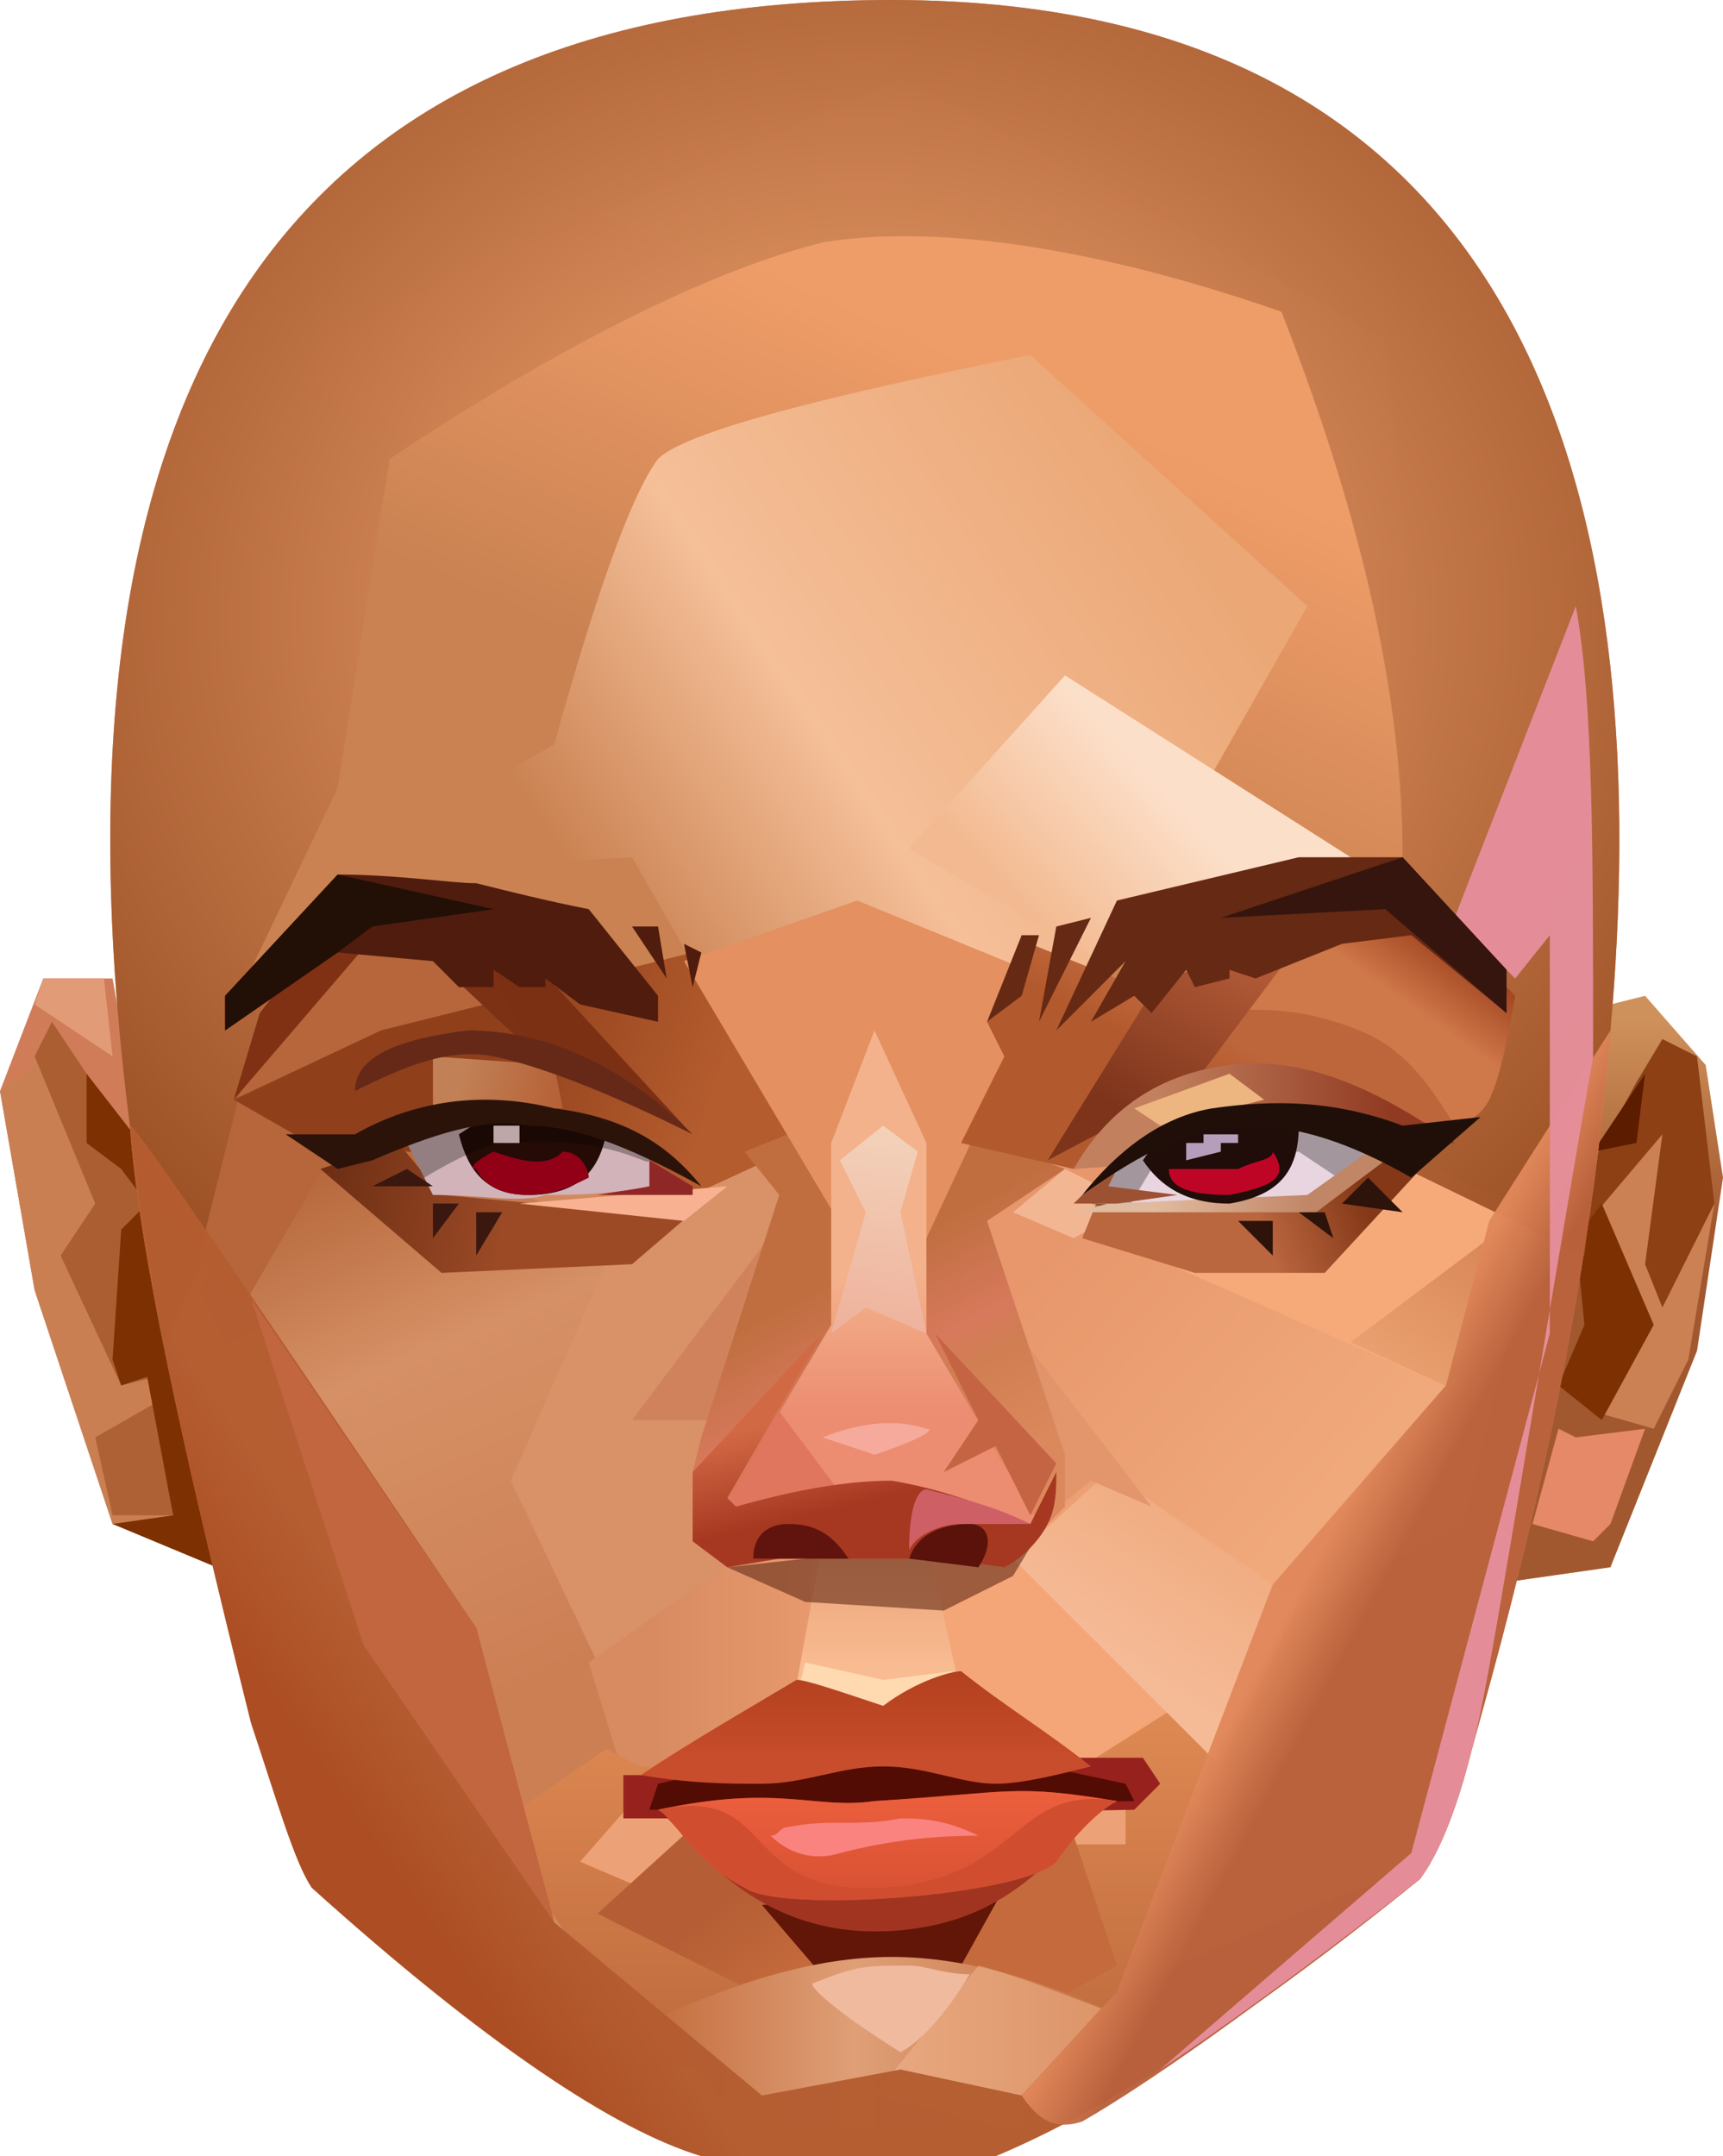 <?xml version="1.0" encoding="UTF-8" standalone="no"?>
<svg
   width="199"
   height="249"
   viewBox="0 0 199 249"
   version="1.1"
   id="svg301"
   sodipodi:docname="cb-layer-0348.svg"
   xmlns:inkscape="http://www.inkscape.org/namespaces/inkscape"
   xmlns:sodipodi="http://sodipodi.sourceforge.net/DTD/sodipodi-0.dtd"
   xmlns="http://www.w3.org/2000/svg"
   xmlns:svg="http://www.w3.org/2000/svg">
  <sodipodi:namedview
     id="namedview303"
     pagecolor="#ffffff"
     bordercolor="#666666"
     borderopacity="1.0"
     inkscape:pageshadow="2"
     inkscape:pageopacity="0.0"
     inkscape:pagecheckerboard="0" />
  <defs
     id="defs177">
    <linearGradient
       x1="29.137"
       y1="1.714"
       x2="29.137"
       y2="16.711"
       id="id-75205"
       gradientTransform="scale(0.63,1.587)"
       gradientUnits="userSpaceOnUse">
      <stop
         stop-color="#CF915B"
         offset="0%"
         id="stop2" />
      <stop
         stop-color="#A2582E"
         offset="100%"
         id="stop4" />
    </linearGradient>
    <linearGradient
       x1="101.903"
       y1="46.659"
       x2="76.658"
       y2="92.1"
       id="id-75206"
       gradientTransform="scale(1.117,0.895)"
       gradientUnits="userSpaceOnUse">
      <stop
         stop-color="#EF9D68"
         offset="0%"
         id="stop7" />
      <stop
         stop-color="#CA8252"
         offset="100%"
         id="stop9" />
    </linearGradient>
    <linearGradient
       x1="146.297"
       y1="180.097"
       x2="113.972"
       y2="153.05"
       id="id-75207"
       gradientTransform="scale(1.031,0.97)"
       gradientUnits="userSpaceOnUse">
      <stop
         stop-color="#F0A97B"
         offset="0%"
         id="stop12" />
      <stop
         stop-color="#E7976B"
         offset="100%"
         id="stop14" />
    </linearGradient>
    <linearGradient
       x1="176.043"
       y1="139.7"
       x2="166.206"
       y2="154.456"
       id="id-75208"
       gradientTransform="scale(0.976,1.025)"
       gradientUnits="userSpaceOnUse">
      <stop
         stop-color="#D98757"
         offset="0%"
         id="stop17" />
      <stop
         stop-color="#E99F6F"
         offset="100%"
         id="stop19" />
    </linearGradient>
    <radialGradient
       cx="94.191"
       cy="75.608"
       r="118.343"
       id="id-75209"
       fx="94.191"
       fy="75.608"
       gradientTransform="scale(1.06,0.943)"
       gradientUnits="userSpaceOnUse">
      <stop
         stop-color="#FBAF7C"
         offset="0%"
         id="stop22" />
      <stop
         stop-color="#8E4218"
         offset="100%"
         id="stop24" />
    </radialGradient>
    <linearGradient
       x1="51.539"
       y1="111.838"
       x2="68.366"
       y2="166.143"
       id="id-75210"
       gradientTransform="scale(0.85,1.177)"
       gradientUnits="userSpaceOnUse">
      <stop
         stop-color="#B5673B"
         offset="0%"
         id="stop27" />
      <stop
         stop-color="#D69065"
         offset="38%"
         id="stop29" />
      <stop
         stop-color="#CD7F54"
         offset="100%"
         id="stop31" />
    </linearGradient>
    <linearGradient
       x1="55.775"
       y1="256.519"
       x2="79.499"
       y2="256.519"
       id="id-75211"
       gradientTransform="scale(1.357,0.737)"
       gradientUnits="userSpaceOnUse">
      <stop
         stop-color="#D88A61"
         offset="0%"
         id="stop34" />
      <stop
         stop-color="#F4A678"
         offset="100%"
         id="stop36" />
    </linearGradient>
    <linearGradient
       x1="69.884"
       y1="281.897"
       x2="69.884"
       y2="341.997"
       id="id-75212"
       gradientTransform="scale(1.431,0.699)"
       gradientUnits="userSpaceOnUse">
      <stop
         stop-color="#DF8A54"
         offset="0%"
         id="stop39" />
      <stop
         stop-color="#BD693B"
         offset="100%"
         id="stop41" />
    </linearGradient>
    <linearGradient
       x1="103.889"
       y1="173.907"
       x2="103.889"
       y2="187.879"
       id="id-75213"
       gradientTransform="scale(0.977,1.024)"
       gradientUnits="userSpaceOnUse">
      <stop
         stop-color="#E8A174"
         offset="0%"
         id="stop44" />
      <stop
         stop-color="#F9BB92"
         offset="100%"
         id="stop46" />
    </linearGradient>
    <linearGradient
       x1="115.009"
       y1="85.524"
       x2="48.707"
       y2="114.588"
       id="id-75214"
       gradientTransform="scale(1.244,0.804)"
       gradientUnits="userSpaceOnUse">
      <stop
         stop-color="#EBA776"
         offset="0%"
         id="stop49" />
      <stop
         stop-color="#F5BF98"
         offset="60%"
         id="stop51" />
      <stop
         stop-color="#CA8252"
         offset="100%"
         id="stop53" />
    </linearGradient>
    <linearGradient
       x1="91.436"
       y1="124.043"
       x2="108.256"
       y2="113.787"
       id="id-75215"
       gradientTransform="scale(1.243,0.804)"
       gradientUnits="userSpaceOnUse">
      <stop
         stop-color="#F3BA91"
         offset="0%"
         id="stop56" />
      <stop
         stop-color="#FCDFC9"
         offset="100%"
         id="stop58" />
    </linearGradient>
    <linearGradient
       x1="52.008"
       y1="354.654"
       x2="61.295"
       y2="359.111"
       id="id-75216"
       gradientTransform="scale(1.615,0.619)"
       gradientUnits="userSpaceOnUse">
      <stop
         stop-color="#B55E35"
         offset="0%"
         id="stop61" />
      <stop
         stop-color="#C46A3C"
         offset="100%"
         id="stop63" />
    </linearGradient>
    <linearGradient
       x1="143.882"
       y1="172.506"
       x2="132.493"
       y2="190.259"
       id="id-75217"
       gradientTransform="scale(0.985,1.015)"
       gradientUnits="userSpaceOnUse">
      <stop
         stop-color="#F0AA7E"
         offset="0%"
         id="stop66" />
      <stop
         stop-color="#F5BB97"
         offset="100%"
         id="stop68" />
    </linearGradient>
    <linearGradient
       x1="36.071"
       y1="189.087"
       x2="54.126"
       y2="191.667"
       id="id-75218"
       gradientTransform="scale(1.535,0.651)"
       gradientUnits="userSpaceOnUse">
      <stop
         stop-color="#903F1B"
         offset="0%"
         id="stop71" />
      <stop
         stop-color="#B45C2E"
         offset="100%"
         id="stop73" />
    </linearGradient>
    <linearGradient
       x1="42.992"
       y1="162.889"
       x2="23.872"
       y2="167.301"
       id="id-75219"
       gradientTransform="scale(1.414,0.707)"
       gradientUnits="userSpaceOnUse">
      <stop
         stop-color="#7B3014"
         offset="0%"
         id="stop76" />
      <stop
         stop-color="#813113"
         offset="100%"
         id="stop78" />
    </linearGradient>
    <linearGradient
       x1="94.707"
       y1="211.257"
       x2="63.087"
       y2="206.216"
       id="id-75220"
       gradientTransform="scale(1.309,0.764)"
       gradientUnits="userSpaceOnUse">
      <stop
         stop-color="#E3956C"
         offset="0%"
         id="stop81" />
      <stop
         stop-color="#D0825C"
         offset="100%"
         id="stop83" />
    </linearGradient>
    <linearGradient
       x1="112.686"
       y1="130.624"
       x2="123.189"
       y2="154.494"
       id="id-75221"
       gradientTransform="scale(0.901,1.11)"
       gradientUnits="userSpaceOnUse">
      <stop
         stop-color="#C06E40"
         offset="0%"
         id="stop86" />
      <stop
         stop-color="#D7795C"
         offset="42%"
         id="stop88" />
      <stop
         stop-color="#D07E52"
         offset="59%"
         id="stop90" />
      <stop
         stop-color="#DB885D"
         offset="100%"
         id="stop92" />
    </linearGradient>
    <linearGradient
       x1="125.98"
       y1="118.838"
       x2="125.98"
       y2="131.697"
       id="id-75222"
       gradientTransform="scale(0.806,1.241)"
       gradientUnits="userSpaceOnUse">
      <stop
         stop-color="#F3B28C"
         offset="0%"
         id="stop95" />
      <stop
         stop-color="#EC8C70"
         offset="100%"
         id="stop97" />
    </linearGradient>
    <linearGradient
       x1="76.266"
       y1="203.184"
       x2="80.98"
       y2="215.981"
       id="id-75223"
       gradientTransform="scale(1.247,0.802)"
       gradientUnits="userSpaceOnUse">
      <stop
         stop-color="#D26945"
         offset="0%"
         id="stop100" />
      <stop
         stop-color="#A63821"
         offset="100%"
         id="stop102" />
    </linearGradient>
    <linearGradient
       x1="46.252"
       y1="387.788"
       x2="79.115"
       y2="387.788"
       id="id-75224"
       gradientTransform="scale(1.643,0.609)"
       gradientUnits="userSpaceOnUse">
      <stop
         stop-color="#C46F40"
         offset="0%"
         id="stop105" />
      <stop
         stop-color="#DF9F77"
         offset="42%"
         id="stop107" />
      <stop
         stop-color="#C36F3F"
         offset="100%"
         id="stop109" />
    </linearGradient>
    <linearGradient
       x1="34.552"
       y1="237.968"
       x2="19.821"
       y2="237.207"
       id="id-75225"
       gradientTransform="scale(1.693,0.591)"
       gradientUnits="userSpaceOnUse">
      <stop
         stop-color="#9C4A26"
         offset="0%"
         id="stop112" />
      <stop
         stop-color="#662A11"
         offset="100%"
         id="stop114" />
    </linearGradient>
    <linearGradient
       x1="32.056"
       y1="226.804"
       x2="44.051"
       y2="220.14"
       id="id-75226"
       gradientTransform="scale(1.12,0.893)"
       gradientUnits="userSpaceOnUse">
      <stop
         stop-color="#AB4B21"
         offset="0%"
         id="stop117" />
      <stop
         stop-color="#B45C31"
         offset="100%"
         id="stop119" />
    </linearGradient>
    <linearGradient
       x1="205.36"
       y1="133.642"
       x2="211.849"
       y2="140.131"
       id="id-75227"
       gradientTransform="scale(0.734,1.363)"
       gradientUnits="userSpaceOnUse">
      <stop
         stop-color="#E1885B"
         offset="0%"
         id="stop122" />
      <stop
         stop-color="#B8603B"
         offset="100%"
         id="stop124" />
    </linearGradient>
    <linearGradient
       x1="149.925"
       y1="88.01"
       x2="148.788"
       y2="107.671"
       id="id-75228"
       gradientTransform="scale(0.677,1.477)"
       gradientUnits="userSpaceOnUse">
      <stop
         stop-color="#F3D2BA"
         offset="0%"
         id="stop127" />
      <stop
         stop-color="#EEAB96"
         offset="100%"
         id="stop129" />
    </linearGradient>
    <linearGradient
       x1="147.512"
       y1="135.231"
       x2="141.106"
       y2="141.637"
       id="id-75229"
       gradientTransform="scale(1.186,0.843)"
       gradientUnits="userSpaceOnUse">
      <stop
         stop-color="#9E421E"
         offset="0%"
         id="stop132" />
      <stop
         stop-color="#CF784A"
         offset="100%"
         id="stop134" />
    </linearGradient>
    <linearGradient
       x1="96.141"
       y1="177.944"
       x2="91.521"
       y2="181.794"
       id="id-75230"
       gradientTransform="scale(1.481,0.675)"
       gradientUnits="userSpaceOnUse">
      <stop
         stop-color="#BE663B"
         offset="0%"
         id="stop137" />
      <stop
         stop-color="#B3592E"
         offset="100%"
         id="stop139" />
    </linearGradient>
    <linearGradient
       x1="131.732"
       y1="118.474"
       x2="119.885"
       y2="137.86"
       id="id-75231"
       gradientTransform="scale(1.077,0.928)"
       gradientUnits="userSpaceOnUse">
      <stop
         stop-color="#B15A37"
         offset="0%"
         id="stop142" />
      <stop
         stop-color="#7D341B"
         offset="100%"
         id="stop144" />
    </linearGradient>
    <linearGradient
       x1="70.355"
       y1="244.931"
       x2="84.481"
       y2="244.931"
       id="id-75232"
       gradientTransform="scale(1.9,0.526)"
       gradientUnits="userSpaceOnUse">
      <stop
         stop-color="#C2805E"
         offset="0%"
         id="stop147" />
      <stop
         stop-color="#903A22"
         offset="100%"
         id="stop149" />
    </linearGradient>
    <linearGradient
       x1="102.873"
       y1="213.492"
       x2="94.528"
       y2="214.796"
       id="id-75233"
       gradientTransform="scale(1.534,0.652)"
       gradientUnits="userSpaceOnUse">
      <stop
         stop-color="#843818"
         offset="0%"
         id="stop152" />
      <stop
         stop-color="#BA663F"
         offset="100%"
         id="stop154" />
    </linearGradient>
    <linearGradient
       x1="58.647"
       y1="310.029"
       x2="66.585"
       y2="309.87"
       id="id-75234"
       gradientTransform="scale(2.268,0.441)"
       gradientUnits="userSpaceOnUse">
      <stop
         stop-color="#E1BB9F"
         offset="0%"
         id="stop157" />
      <stop
         stop-color="#C08666"
         offset="100%"
         id="stop159" />
    </linearGradient>
    <linearGradient
       x1="50"
       y1="386"
       x2="50"
       y2="406.8"
       id="id-75235"
       gradientTransform="scale(2,0.5)"
       gradientUnits="userSpaceOnUse">
      <stop
         stop-color="#B2401E"
         offset="0%"
         id="stop162" />
      <stop
         stop-color="#C84D2C"
         offset="100%"
         id="stop164" />
    </linearGradient>
    <linearGradient
       x1="49.975"
       y1="424.241"
       x2="49.975"
       y2="450.082"
       id="id-75236"
       gradientTransform="scale(2.051,0.488)"
       gradientUnits="userSpaceOnUse">
      <stop
         stop-color="#EC5F3D"
         offset="0%"
         id="stop167" />
      <stop
         stop-color="#D65032"
         offset="100%"
         id="stop169" />
    </linearGradient>
    <linearGradient
       x1="41.963"
       y1="197.642"
       x2="33.805"
       y2="196.978"
       id="id-75237"
       gradientTransform="scale(1.581,0.632)"
       gradientUnits="userSpaceOnUse">
      <stop
         stop-color="#B55D33"
         offset="0%"
         id="stop172" />
      <stop
         stop-color="#C18055"
         offset="100%"
         id="stop174" />
    </linearGradient>
  </defs>
  <g
     id="id-75238">
    <g
       transform="translate(172,115)"
       id="id-75239">
      <polygon
         points="25,8 27,21 24,41 14,66 0,68 14,1 18,0 "
         fill="url(#id-75205)"
         id="id-75240"
         style="fill:url(#id-75205)" />
      <polygon
         points="23,42 26,24 20,12 12,22 12,48 19,50 "
         fill="#cb8154"
         id="id-75241" />
      <polygon
         points="20,5 24,7 26,24 20,36 18,31 20,16 9,29 11,21 17,10 "
         fill="#8e4015"
         id="id-75242" />
      <polygon
         points="8,45 13,49 19,38 13,24 10,28 11,38 "
         fill="#7d3102"
         id="id-75243" />
      <polygon
         points="18,9 12,18 17,17 "
         fill="#5b1c00"
         id="id-75244" />
      <polygon
         points="8,50 5,61 12,63 14,61 18,50 10,51 "
         fill="#e68969"
         id="id-75245" />
    </g>
    <g
       transform="translate(0,113)"
       id="id-75246">
      <polygon
         points="0,13 4,36 13,63 25,67 13,0 5,0 "
         fill="#d07c59"
         id="id-75247" />
      <polygon
         points="4,36 13,63 25,67 13,24 5,9 0,13 "
         fill="#ca7f53"
         id="polygon187" />
      <polygon
         points="7,32 11,26 4,9 6,5 16,20 17,29 18,46 14,47 "
         fill="#ab5e32"
         id="id-75249" />
      <polygon
         points="18,49 11,53 13,62 20,62 "
         fill="#ae6135"
         id="id-75250" />
      <polygon
         points="20,62 17,46 14,47 13,44 14,29 17,26 14,22 10,19 10,11 17,20 25,68 13,63 "
         fill="#7d3001"
         id="id-75251" />
      <polygon
         points="5,0 12,0 13,9 4,3 "
         fill="#e19b77"
         id="id-75252" />
    </g>
    <path
       d="M 29,199 C 21,167 16,144 15,130 4,44 33,0 103,0 c 77,0 88,63 83,119 -3,38 -13,72 -16,83 -1,4 -3,11 -6,15 -21,17 -37,27 -49,32 H 81 C 71,246 56,236 36,218 34,215 32,208 29,199 Z"
       fill="#d1865a"
       opacity="0.966"
       id="id-75253" />
    <polygon
       points="37,39 104,9 160,39 166,105 106,122 36,106 25,118 "
       fill="url(#id-75206)"
       id="id-75254"
       style="fill:url(#id-75206)" />
    <polygon
       points="130,128 178,139 169,176 139,192 120,178 110,136 "
       fill="url(#id-75207)"
       id="id-75255"
       style="fill:url(#id-75207)" />
    <polygon
       points="164,134 176,140 169,161 135,146 "
       fill="#f6aa7a"
       id="id-75256" />
    <polygon
       points="176,140 169,161 156,155 "
       fill="url(#id-75208)"
       id="polygon198"
       style="fill:url(#id-75208)" />
    <path
       d="M 19,155 C 17,145 16,137 15,130 4,44 33,0 103,0 c 77,0 88,63 83,119 -1,9 -2,17 -3,26 l -35,-17 -6,-4 20,-25 C 162,80 157,59 148,36 125,28 107,26 95,28 83,31 66,39 45,53 l -6,38 -11,23 14,-8 z"
       fill="url(#id-75209)"
       opacity="0.966"
       id="path200"
       style="fill:url(#id-75209)" />
    <polygon
       points="23,149 57,218 88,200 77,145 37,128 "
       fill="url(#id-75210)"
       id="id-75259"
       style="fill:url(#id-75210)" />
    <polygon
       points="70,146 85,132 94,140 87,186 69,192 59,171 "
       fill="#d99168"
       id="id-75260" />
    <polygon
       points="72,205 130,208 138,197 114,170 85,180 68,192 "
       fill="url(#id-75211)"
       id="id-75261"
       style="fill:url(#id-75211)" />
    <polygon
       points="57,211 76,239 132,235 143,205 136,197 125,204 74,204 70,202 "
       fill="url(#id-75212)"
       id="id-75262"
       style="fill:url(#id-75212)" />
    <polygon
       points="107,178 112,200 91,200 95,178 "
       fill="url(#id-75213)"
       id="id-75263"
       style="fill:url(#id-75213)" />
    <path
       d="M 38,101 64,86 c 5,-18 9,-29 12,-33 3,-3 18,-7 43,-12 l 32,29 -25,44 -45,-1 -8,-14 z"
       fill="url(#id-75214)"
       id="id-75264"
       style="fill:url(#id-75214)" />
    <polygon
       points="105,98 127,111 156,99 123,78 "
       fill="url(#id-75215)"
       id="id-75265"
       style="fill:url(#id-75215)" />
    <polygon
       points="102,194 110,193 112,200 91,200 93,192 "
       fill="#ffd9b0"
       id="polygon209" />
    <polygon
       points="74,207 130,206 130,213 119,213 74,218 67,215 "
       fill="#eda177"
       id="id-75267" />
    <polygon
       points="89,231 120,232 129,227 123,209 80,211 69,221 "
       fill="url(#id-75216)"
       id="id-75268"
       style="fill:url(#id-75216)" />
    <polygon
       points="128,170 150,185 141,204 117,180 "
       fill="url(#id-75217)"
       id="id-75269"
       style="fill:url(#id-75217)" />
    <polygon
       points="64,125 49,107 32,109 23,145 28,151 39,132 "
       fill="#b6663a"
       id="id-75270" />
    <polygon
       points="80,138 34,131 27,127 44,119 80,110 93,132 "
       fill="url(#id-75218)"
       id="id-75271"
       style="fill:url(#id-75218)" />
    <polygon
       points="45,106 61,121 79,130 56,105 40,104 30,117 27,127 "
       fill="url(#id-75219)"
       id="id-75272"
       style="fill:url(#id-75219)" />
    <polygon
       points="89,164 121,175 126,171 133,174 113,148 91,140 73,164 "
       fill="url(#id-75220)"
       id="id-75273"
       style="fill:url(#id-75220)" />
    <polygon
       points="109,186 117,182 120,177 84,181 93,185 "
       fill="#642c18"
       opacity="0.599"
       id="id-75274" />
    <polygon
       points="123,168 123,174 117,180 81,173 80,170 81,166 90,138 86,133 101,127 123,135 114,141 "
       fill="url(#id-75221)"
       id="id-75275"
       style="fill:url(#id-75221)" />
    <polygon
       points="121,113 107,143 98,143 79,111 99,104 "
       fill="#e49061"
       id="id-75276" />
    <polygon
       points="96,153 83,175 120,176 107,154 107,132 101,119 96,132 "
       fill="url(#id-75222)"
       id="id-75277"
       style="fill:url(#id-75222)" />
    <polygon
       points="99,175 90,163 83,175 "
       fill="#df765d"
       id="polygon222" />
    <path
       d="m 80,170 v 8 l 4,3 6,-1 h 19 l 7,1 c 2,-1 4,-3 5,-5 1,-2 1,-4 1,-6 l -3,6 c -5,-2 -10,-4 -16,-5 -5,0 -11,1 -18,3 l -1,-1 11,-19 -2,2 z"
       fill="url(#id-75223)"
       id="id-75279"
       style="fill:url(#id-75223)" />
    <path
       d="m 105,179 c 1,-2 4,-3 6,-3 2,0 5,0 8,0 -4,-2 -8,-3 -12,-4 -1,0 -2,2 -2,7 z"
       fill="#ce6065"
       id="path225" />
    <path
       d="m 87,180 h 11 c -2,-3 -4,-4 -7,-4 -2,0 -4,1 -4,4 z"
       fill="#60140d"
       id="id-75281" />
    <path
       d="m 105,180 8,1 c 2,-3 1,-5 -1,-5 -3,0 -6,1 -7,4 z"
       fill="#5b120b"
       id="id-75282" />
    <polygon
       points="111,227 116,218 88,220 94,227 "
       fill="#621608"
       id="id-75283" />
    <path
       d="m 76,233 c 9,-4 18,-7 27,-7 9,0 18,3 27,7 l -13,13 H 86 Z"
       fill="url(#id-75224)"
       id="id-75284"
       style="fill:url(#id-75224)" />
    <path
       d="m 113,227 c 4,1 9,3 17,6 l -13,13 -16,-4 z"
       fill="#f5b78e"
       opacity="0.499"
       id="path231" />
    <path
       d="m 94,229 c 5,-2 6,-2 11,-2 2,0 4,1 7,1 -3,5 -6,8 -8,9 -8,-5 -11,-8 -10,-8 z"
       fill="#f0ba9f"
       id="path233" />
    <polygon
       points="51,147 37,135 46,132 51,138 73,140 80,140 73,146 "
       fill="url(#id-75225)"
       id="id-75287"
       style="fill:url(#id-75225)" />
    <path
       d="m 26,119 13,-9 11,1 3,3 h 4 v -2 l 3,2 h 3 v -1 l 4,3 9,2 v -3 l -8,-10 c -5,-1 -9,-2 -13,-3 -3,0 -9,-1 -16,-1 l -13,14 z"
       fill="#501c0d"
       id="id-75288" />
    <polygon
       points="43,107 57,105 39,101 26,115 26,119 39,110 "
       fill="#220f06"
       id="polygon237" />
    <polygon
       points="76,107 77,113 73,107 "
       fill="#501c0d"
       id="id-75290" />
    <polygon
       points="81,110 80,114 79,109 "
       fill="#501c0d"
       id="id-75291" />
    <path
       d="m 29,199 c -8,-32 -13,-55 -14,-69 0,-1 13,18 40,58 l 9,34 24,20 16,-3 14,3 11,-12 c 25,-11 37,-16 35,-13 -21,17 -37,27 -49,32 H 81 C 71,246 56,236 36,218 34,215 32,208 29,199 Z"
       fill="url(#id-75226)"
       opacity="0.966"
       id="path241"
       style="fill:url(#id-75226)" />
    <path
       d="m 118,242 11,-12 18,-47 20,-23 5,-19 14,-22 c -3,38 -13,72 -16,83 -1,4 -3,11 -6,15 -19,15 -32,24 -39,28 -3,1 -5,0 -7,-3 z"
       fill="url(#id-75227)"
       opacity="0.966"
       id="path243"
       style="fill:url(#id-75227)" />
    <polygon
       points="55,188 64,222 42,190 29,150 "
       fill="#c1673f"
       opacity="0.966"
       id="polygon245" />
    <path
       d="m 182,70 c 2,11 2,28 2,52 -8,46 -12,73 -14,80 -1,4 -3,11 -6,15 -14,11 -24,18 -30,22 l 29,-25 16,-60 v -46 l -4,5 -7,-7 z"
       fill="#e58f9b"
       opacity="0.966"
       id="path247" />
    <path
       d="m 95,166 6,2 c 6,-2 7,-3 6,-3 -3,-1 -7,-1 -12,1 z"
       fill="#f5aa9c"
       id="id-75296" />
    <polygon
       points="96,154 100,140 97,134 102,130 106,133 104,140 107,154 100,151 "
       fill="url(#id-75228)"
       id="id-75297"
       style="fill:url(#id-75228)" />
    <polygon
       points="119,175 115,167 109,170 113,164 108,154 122,169 "
       fill="#c56443"
       id="id-75298" />
    <path
       d="m 166,131 c 3,-1 5,-2 6,-4 1,-2 2,-6 3,-12 l -11,-11 -13,1 -14,17 z"
       fill="url(#id-75229)"
       id="id-75299"
       style="fill:url(#id-75229)" />
    <polygon
       points="124,143 131,139 123,135 117,140 "
       fill="#f3b693"
       id="id-75300" />
    <path
       d="m 111,132 13,3 44,-5 c -3,-5 -6,-9 -11,-11 -5,-2 -10,-3 -18,-2 l -20,-8 -5,9 2,4 z"
       fill="url(#id-75230)"
       id="id-75301"
       style="fill:url(#id-75230)" />
    <polygon
       points="150,109 138,125 121,134 134,113 "
       fill="url(#id-75231)"
       id="id-75302"
       style="fill:url(#id-75231)" />
    <path
       d="m 124,135 c 4,-7 10,-11 18,-12 8,-1 16,2 26,9 z"
       fill="url(#id-75232)"
       id="id-75303"
       style="fill:url(#id-75232)" />
    <polygon
       points="153,147 165,134 158,130 127,138 125,143 138,147 "
       fill="url(#id-75233)"
       id="id-75304"
       style="fill:url(#id-75233)" />
    <path
       d="m 128,135 -2,4 25,1 9,-6 c -5,-4 -10,-6 -15,-6 -5,0 -11,3 -17,7 z"
       fill="#e9d5df"
       id="id-75305" />
    <path
       d="m 130,140 3,-5 17,-2 6,4 4,-3 c -5,-4 -11,-6 -18,-5 -7,1 -12,4 -16,10 z"
       fill="#000000"
       opacity="0.295"
       id="id-75306" />
    <polygon
       points="152,140 160,134 158,133 151,138 128,139 124,140 143,140 "
       fill="url(#id-75234)"
       id="id-75307"
       style="fill:url(#id-75234)" />
    <polygon
       points="136,138 129,139 124,139 125,138 129,135 128,137 "
       fill="#9d5133"
       id="id-75308" />
    <polygon
       points="142,124 146,127 134,130 131,128 "
       fill="#edb57f"
       id="id-75309" />
    <path
       d="m 132,134 c 2,3 5,5 10,5 6,-1 8,-4 8,-9 -5,-1 -9,-1 -12,-1 -2,1 -4,2 -6,5 z"
       fill="#200c09"
       id="id-75310" />
    <path
       d="m 135,135 c 0,2 2,3 7,3 5,-1 7,-2 5,-5 0,1 -2,1 -4,2 -2,0 -5,0 -8,0 z"
       fill="#bf0526"
       id="path264" />
    <polygon
       points="137,134 141,133 141,132 143,132 143,131 139,131 139,132 137,132 "
       fill="#b49ebb"
       id="id-75312" />
    <path
       d="m 125,138 c 7,-5 13,-8 19,-8 6,0 12,2 19,6 l 8,-7 -9,1 c -8,-3 -15,-3 -22,-2 -6,1 -11,5 -15,10 z"
       fill="#200f09"
       id="id-75313" />
    <polygon
       points="143,141 147,145 147,141 "
       fill="#2d130a"
       id="id-75314" />
    <polygon
       points="153,140 150,140 154,143 "
       fill="#2d130a"
       id="id-75315" />
    <polygon
       points="158,136 157,137 155,139 162,140 "
       fill="#2d130a"
       id="id-75316" />
    <polygon
       points="126,118 131,115 133,117 137,112 138,114 142,113 142,112 145,113 155,109 163,108 174,117 174,112 162,99 150,99 129,104 122,119 130,111 "
       fill="#662913"
       id="id-75317" />
    <polygon
       points="174,112 162,99 141,106 160,105 174,117 "
       fill="#36150e"
       id="polygon272" />
    <polygon
       points="72,205 79,205 125,203 132,203 134,206 131,209 77,210 72,210 "
       fill="#97211c"
       id="id-75319" />
    <polygon
       points="76,206 102,200 130,206 131,208 77,209 75,209 "
       fill="#530c03"
       id="id-75320" />
    <path
       d="m 74,205 c 6,1 10,1 14,1 5,0 9,-2 14,-2 5,0 9,2 13,2 3,0 7,-1 11,-2 -5,-4 -10,-7 -15,-11 -1,0 -5,1 -9,4 -6,-2 -9,-3 -10,-3 -5,3 -12,7 -18,11 z"
       fill="url(#id-75235)"
       id="id-75321"
       style="fill:url(#id-75235)" />
    <path
       d="m 76,209 c 3,2 10,15 27,14 16,-1 20,-12 26,-15 -12,-2 -12,-1 -28,0 -7,1 -11,-2 -25,1 z"
       fill="#a13421"
       id="id-75322" />
    <path
       d="m 76,209 c 2,1 4,6 10,9 4,3 32,1 36,-3 2,-3 5,-6 7,-7 -12,-2 -12,-1 -28,0 -7,1 -11,-2 -25,1 z"
       fill="url(#id-75236)"
       id="path278"
       style="fill:url(#id-75236)" />
    <path
       d="m 76,209 c 2,1 4,6 10,9 4,3 32,1 36,-3 2,-3 5,-6 7,-7 -12,-2 -11,9 -27,10 -17,1 -12,-12 -26,-9 z"
       fill="#d04e2f"
       id="path280" />
    <path
       d="m 89,212 c 2,2 5,3 8,2 4,-1 9,-2 16,-2 -4,-2 -7,-2 -9,-2 -5,1 -8,0 -13,1 -1,0 -1,1 -2,1 z"
       fill="#fa827f"
       id="id-75325" />
    <polygon
       points="64,123 65,128 50,128 50,122 "
       fill="url(#id-75237)"
       id="id-75326"
       style="fill:url(#id-75237)" />
    <path
       d="m 41,126 c 6,-3 11,-5 16,-4 5,1 13,4 23,9 -8,-8 -17,-12 -26,-12 -8,1 -13,3 -13,7 z"
       fill="#662917"
       id="id-75327" />
    <polygon
       points="84,137 60,139 79,141 "
       fill="#f8b291"
       id="id-75328" />
    <polygon
       points="80,137 75,134 75,137 69,138 80,138 "
       fill="#902727"
       id="id-75329" />
    <path
       d="m 47,132 3,6 c 6,0 10,1 13,0 3,0 7,0 12,-1 0,-1 0,-2 0,-3 -4,-4 -10,-5 -14,-6 -5,-1 -10,1 -14,4 z"
       fill="#d2b3b9"
       id="id-75330" />
    <path
       d="m 53,131 c 1,4 3,7 8,7 5,0 8,-2 9,-7 -4,-2 -8,-3 -10,-3 -2,0 -4,1 -7,3 z"
       fill="#250b06"
       id="id-75331" />
    <path
       d="m 57,133 c -2,1 -3,2 -2,2 1,2 3,3 6,3 3,0 5,-1 7,-2 0,-1 -1,-3 -3,-3 -2,2 -5,1 -8,0 z"
       fill="#920017"
       id="path289" />
    <path
       d="m 47,132 2,4 c 5,-3 8,-4 9,-4 13,-1 17,3 17,2 -4,-4 -10,-5 -14,-6 -5,-1 -10,1 -14,4 z"
       fill="#000000"
       opacity="0.3"
       id="path291" />
    <polygon
       points="60,130 60,132 57,132 57,130 "
       fill="#bda7a9"
       id="id-75334" />
    <path
       d="m 33,131 6,4 4,-1 c 7,-3 13,-5 18,-4 5,0 11,2 20,7 -4,-5 -9,-8 -17,-9 -8,-2 -16,-1 -23,3 z"
       fill="#2c1309"
       id="id-75335" />
    <polygon
       points="50,137 43,137 47,135 "
       fill="#3a180f"
       id="id-75336" />
    <polygon
       points="53,139 50,139 50,143 "
       fill="#3a180f"
       id="id-75337" />
    <polygon
       points="55,145 55,140 58,140 "
       fill="#3a180f"
       id="id-75338" />
    <polygon
       points="120,118 122,107 126,106 "
       fill="#662913"
       id="id-75339" />
    <polygon
       points="118,115 114,118 118,108 120,108 "
       fill="#662913"
       id="id-75340" />
  </g>
</svg>
